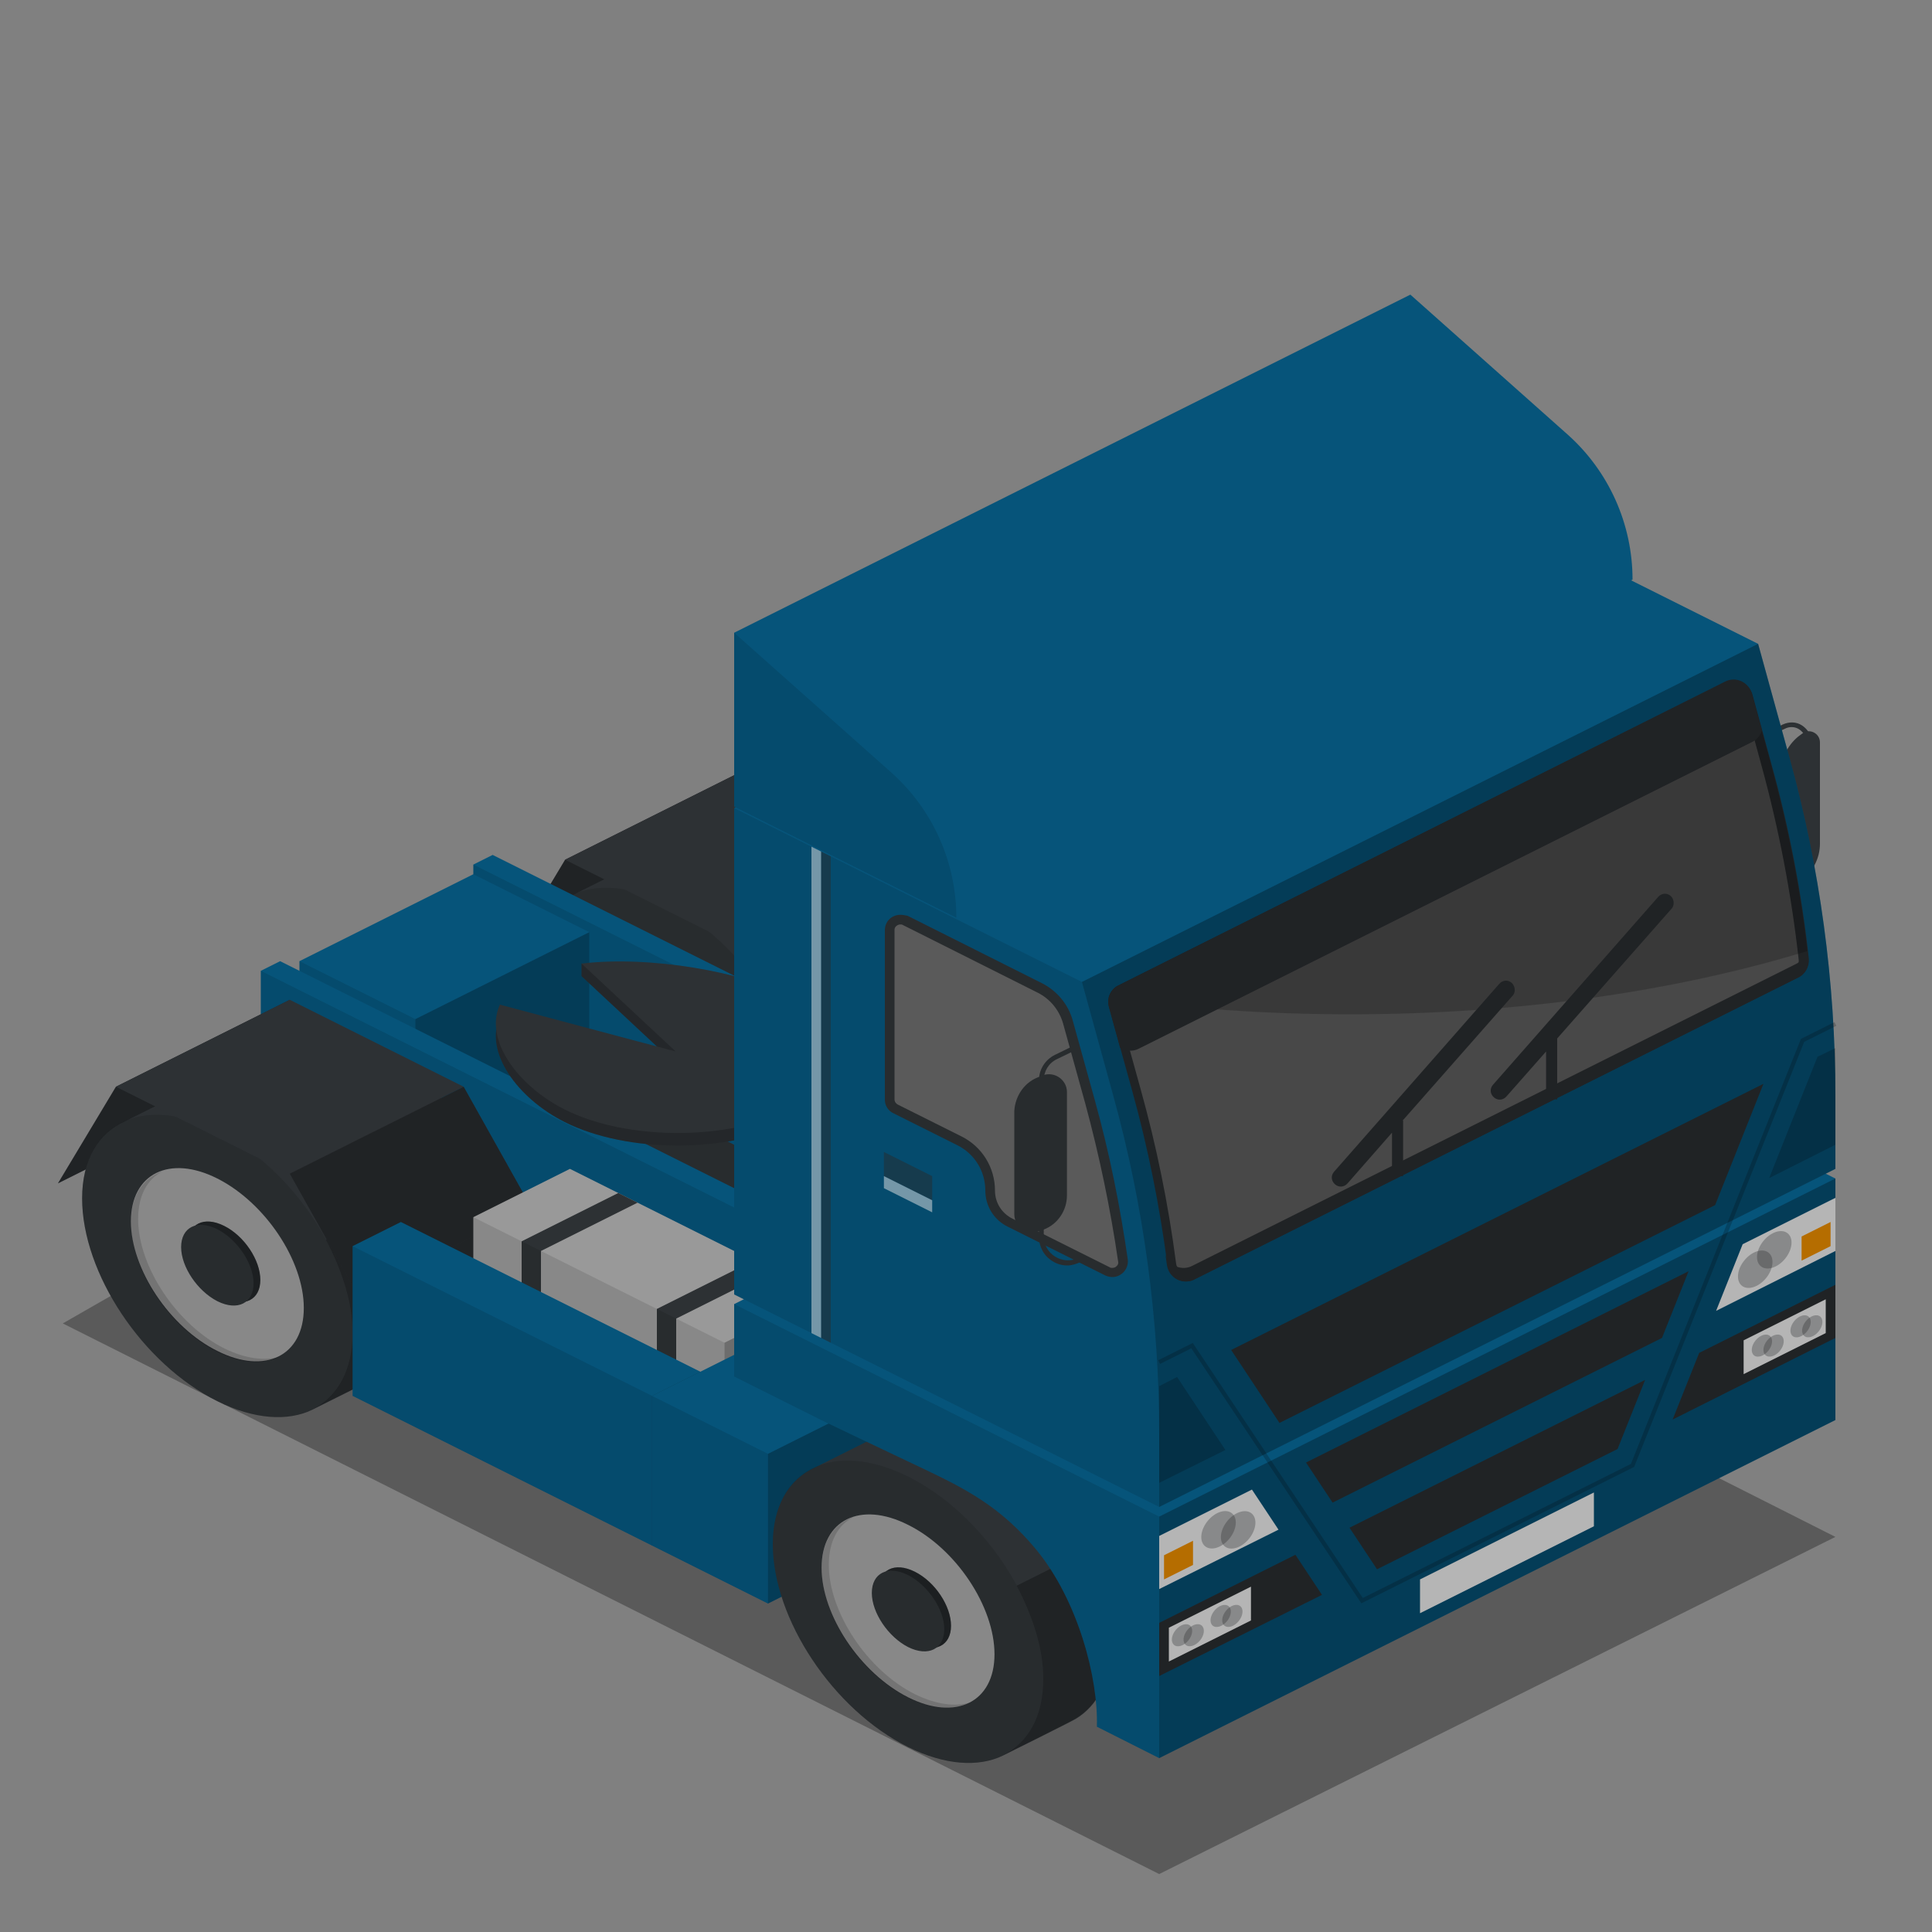 <?xml version="1.0" encoding="utf-8"?>
<!-- Generator: Adobe Illustrator 18.1.0, SVG Export Plug-In . SVG Version: 6.00 Build 0)  -->
<svg version="1.1" id="Layer_1" xmlns="http://www.w3.org/2000/svg" xmlns:xlink="http://www.w3.org/1999/xlink" x="0px" y="0px"
	 viewBox="0 0 400 400" enable-background="new 0 0 400 400" xml:space="preserve">
<rect x="0" y="0" width="400" height="400" fill="#808080" stroke="none"/>
<g>
	<polygon opacity="0.3" points="13,274 143.9,199 380,318.2 240,388 	"/>
	<g>
		<polygon fill="#2D3134" points="117,178 153,160 141,180 105,198 		"/>
		<polygon opacity="0.29" points="117,178 153,160 141,180 105,198 		"/>
		<g>
			<g>
				<path fill="#2D3134" d="M171.4,170.6c-7.5-3.7-14.2-4.2-19.2-1.9l0,0l-14,7l0,0c-5.4,2.4-8.8,7.9-8.8,15.9
					c0,15.5,12.5,34.3,28,42c7.6,3.8,14.6,4.2,19.6,1.8c0,0,13.9-6.9,15.1-7.6c4.5-2.7,7.3-7.9,7.3-15.2
					C199.4,197.2,186.8,178.4,171.4,170.6z"/>
				<path opacity="0.29" d="M177.3,235.2c2-1,13.7-6.8,14.8-7.5c4.5-2.7,7.3-7.9,7.3-15.2c0-6.2-2.1-13-5.5-19.3l-14,7
					c3.4,6.4,5.5,13.1,5.5,19.3C185.4,227.3,182.3,232.7,177.3,235.2z"/>
				<path fill="#999999" d="M175.3,214.4c0,9.9-8,13.9-17.9,8.9c-9.9-4.9-17.9-17-17.9-26.8c0-9.9,8-13.9,17.9-8.9
					S175.3,204.5,175.3,214.4z"/>
				<path opacity="0.15" d="M158.9,222.7c-9.9-4.9-17.9-17-17.9-26.8c0-4.9,1.9-8.3,5.1-9.9c-4,1.3-6.6,5-6.6,10.6
					c0,9.9,8,21.9,17.9,26.8c5,2.5,9.6,2.7,12.8,1C167.1,225.3,163.2,224.8,158.9,222.7z"/>
				<path fill="#2D3134" d="M166.3,208.6c0,4.1-3.3,5.8-7.5,3.7c-4.1-2.1-7.5-7.1-7.5-11.2c0-4.1,3.3-5.8,7.5-3.7
					C163,199.4,166.3,204.4,166.3,208.6z"/>
				<path opacity="0.29" d="M166.3,208.6c0,4.1-3.3,5.8-7.5,3.7c-4.1-2.1-7.5-7.1-7.5-11.2c0-4.1,3.3-5.8,7.5-3.7
					C163,199.4,166.3,204.4,166.3,208.6z"/>
				<path fill="#2D3134" d="M164.8,209.3c0,4.1-3.3,5.8-7.5,3.7c-4.1-2.1-7.5-7.1-7.5-11.2c0-4.1,3.3-5.8,7.5-3.7
					S164.8,205.1,164.8,209.3z"/>
				<path opacity="0.11" d="M185.4,219.6c0,15.5-12.5,21.7-28,14s-28-26.5-28-42s12.5-21.7,28-14S185.4,204.2,185.4,219.6z"/>
			</g>
		</g>
		<g>
			<g>
				<path fill="#2D3134" d="M152,180.1c-7.5-3.7-14.2-4.2-19.2-1.9l0,0l-14,7l0,0c-5.4,2.4-8.8,7.9-8.8,15.9c0,15.5,12.5,34.3,28,42
					c7.6,3.8,14.6,4.2,19.6,1.8c0,0,13.9-6.9,15.1-7.6c4.5-2.7,7.3-7.9,7.3-15.2C180,206.6,167.5,187.8,152,180.1z"/>
				<path opacity="0.29" d="M157.9,244.7c2-1,13.7-6.8,14.8-7.5c4.5-2.7,7.3-7.9,7.3-15.2c0-6.2-2.1-13-5.5-19.3l-14,7
					c3.4,6.4,5.5,13.1,5.5,19.3C166,236.7,162.9,242.1,157.9,244.7z"/>
				<path fill="#999999" d="M155.9,223.8c0,9.9-8,13.9-17.9,8.9c-9.9-4.9-17.9-17-17.9-26.8c0-9.9,8-13.9,17.9-8.9
					S155.9,214,155.9,223.8z"/>
				<path opacity="0.15" d="M139.5,232.2c-9.9-4.9-17.9-17-17.9-26.8c0-4.9,1.9-8.3,5.1-9.9c-4,1.3-6.6,5-6.6,10.6
					c0,9.9,8,21.9,17.9,26.8c5,2.5,9.6,2.7,12.8,1C147.7,234.8,143.8,234.3,139.5,232.2z"/>
				<path fill="#2D3134" d="M146.9,218c0,4.1-3.3,5.8-7.5,3.7c-4.1-2.1-7.5-7.1-7.5-11.2s3.3-5.8,7.5-3.7
					C143.6,208.9,146.9,213.9,146.9,218z"/>
				<path opacity="0.29" d="M146.9,218c0,4.1-3.3,5.8-7.5,3.7c-4.1-2.1-7.5-7.1-7.5-11.2s3.3-5.8,7.5-3.7
					C143.6,208.9,146.9,213.9,146.9,218z"/>
				<path fill="#2D3134" d="M145.5,218.7c0,4.1-3.3,5.8-7.5,3.7s-7.5-7.1-7.5-11.2c0-4.1,3.3-5.8,7.5-3.7S145.5,214.6,145.5,218.7z"
					/>
				<path opacity="0.11" d="M166,229.1c0,15.5-12.5,21.7-28,14c-15.5-7.7-28-26.5-28-42s12.5-21.7,28-14
					C153.5,194.8,166,213.6,166,229.1z"/>
			</g>
		</g>
		<polygon fill="#2D3134" points="117,178 153,160 189,178 153,196 		"/>
		<polygon fill="#2D3134" points="167,221 203,203 189,178 153,196 		"/>
		<polygon opacity="0.29" points="167,221 203,203 189,178 153,196 		"/>
	</g>
	<g>
		<polygon fill="#06547A" points="102,177 98,179 98,210 226,274 230,272 230,241 		"/>
		<polygon opacity="0.11" points="98,179 98,210 226,274 226,243 		"/>
		<polygon opacity="0.29" points="230,241 230,272 226,274 226,243 		"/>
	</g>
	<g>
		<polygon fill="#06547A" points="200,232 164,250 164,281 188,293 224,275 224,244 		"/>
		<polygon opacity="0.11" points="164,250 164,281 188,293 188,262 		"/>
		<polygon opacity="0.29" points="224,244 224,275 188,293 188,262 		"/>
	</g>
	<g>
		<polygon fill="#06547A" points="98,181 62,199 62,230 86,242 122,224 122,193 		"/>
		<polygon opacity="0.11" points="62,199 62,230 86,242 86,211 		"/>
		<polygon opacity="0.29" points="122,193 122,224 86,242 86,211 		"/>
	</g>
	<g>
		<polygon fill="#06547A" points="58,199 54,201 54,232 182,296 186,294 186,263 		"/>
		<polygon opacity="0.11" points="54,201 54,232 182,296 182,265 		"/>
		<polygon opacity="0.29" points="186,263 186,294 182,296 182,265 		"/>
	</g>
	<g>
		<polygon fill="#2D3134" points="24,225 60,207 48,227 12,245 		"/>
		<polygon opacity="0.29" points="24,225 60,207 48,227 12,245 		"/>
		<g>
			<g>
				<path fill="#2D3134" d="M78.4,217.6c-7.5-3.7-14.2-4.2-19.2-1.9l0,0l-14,7l0,0c-5.4,2.4-8.8,7.9-8.8,15.9
					c0,15.5,12.5,34.3,28,42c7.6,3.8,14.6,4.2,19.6,1.8c0,0,13.9-6.9,15.1-7.6c4.5-2.7,7.3-7.9,7.3-15.2
					C106.4,244.2,93.8,225.4,78.4,217.6z"/>
				<path opacity="0.29" d="M84.3,282.2c2-1,13.7-6.8,14.8-7.5c4.5-2.7,7.3-7.9,7.3-15.2c0-6.2-2.1-13-5.5-19.3l-14,7
					c3.4,6.4,5.5,13.1,5.5,19.3C92.4,274.3,89.3,279.7,84.3,282.2z"/>
				<path fill="#999999" d="M82.3,261.4c0,9.9-8,13.9-17.9,8.9c-9.9-4.9-17.9-17-17.9-26.8c0-9.9,8-13.9,17.9-8.9
					S82.3,251.5,82.3,261.4z"/>
				<path opacity="0.15" d="M65.9,269.7c-9.9-4.9-17.9-17-17.9-26.8c0-4.9,1.9-8.3,5.1-9.9c-4,1.3-6.6,5-6.6,10.6
					c0,9.9,8,21.9,17.9,26.8c5,2.5,9.6,2.7,12.8,1C74.1,272.3,70.2,271.8,65.9,269.7z"/>
				<path fill="#2D3134" d="M73.3,255.6c0,4.1-3.3,5.8-7.5,3.7c-4.1-2.1-7.5-7.1-7.5-11.2c0-4.1,3.3-5.8,7.5-3.7
					S73.3,251.4,73.3,255.6z"/>
				<path opacity="0.29" d="M73.3,255.6c0,4.1-3.3,5.8-7.5,3.7c-4.1-2.1-7.5-7.1-7.5-11.2c0-4.1,3.3-5.8,7.5-3.7
					S73.3,251.4,73.3,255.6z"/>
				<path fill="#2D3134" d="M71.8,256.3c0,4.1-3.3,5.8-7.5,3.7c-4.1-2.1-7.5-7.1-7.5-11.2c0-4.1,3.3-5.8,7.5-3.7
					S71.8,252.1,71.8,256.3z"/>
				<path opacity="0.11" d="M92.4,266.6c0,15.5-12.5,21.7-28,14c-15.5-7.7-28-26.5-28-42s12.5-21.7,28-14S92.4,251.2,92.4,266.6z"/>
			</g>
		</g>
		<g>
			<g>
				<path fill="#2D3134" d="M59,227.1c-7.5-3.7-14.2-4.2-19.2-1.9l0,0l-14,7l0,0c-5.4,2.4-8.8,7.9-8.8,15.9c0,15.5,12.5,34.3,28,42
					c7.6,3.8,14.6,4.2,19.6,1.8c0,0,13.9-6.9,15.1-7.6c4.5-2.7,7.3-7.9,7.3-15.2C87,253.6,74.5,234.8,59,227.1z"/>
				<path opacity="0.29" d="M64.9,291.7c2-1,13.7-6.8,14.8-7.5c4.5-2.7,7.3-7.9,7.3-15.2c0-6.2-2.1-13-5.5-19.3l-14,7
					c3.4,6.4,5.5,13.1,5.5,19.3C73,283.7,69.9,289.1,64.9,291.7z"/>
				<path fill="#999999" d="M62.9,270.8c0,9.9-8,13.9-17.9,8.9c-9.9-4.9-17.9-17-17.9-26.8c0-9.9,8-13.9,17.9-8.9
					S62.9,261,62.9,270.8z"/>
				<path opacity="0.15" d="M46.5,279.2c-9.9-4.9-17.9-17-17.9-26.8c0-4.9,1.9-8.3,5.1-9.9c-4,1.3-6.6,5-6.6,10.6
					c0,9.9,8,21.9,17.9,26.8c5,2.5,9.6,2.7,12.8,1C54.7,281.8,50.8,281.3,46.5,279.2z"/>
				<path fill="#2D3134" d="M53.9,265c0,4.1-3.3,5.8-7.5,3.7c-4.1-2.1-7.5-7.1-7.5-11.2c0-4.1,3.3-5.8,7.5-3.7
					C50.6,255.9,53.9,260.9,53.9,265z"/>
				<path opacity="0.29" d="M53.9,265c0,4.1-3.3,5.8-7.5,3.7c-4.1-2.1-7.5-7.1-7.5-11.2c0-4.1,3.3-5.8,7.5-3.7
					C50.6,255.9,53.9,260.9,53.9,265z"/>
				<path fill="#2D3134" d="M52.5,265.7c0,4.1-3.3,5.8-7.5,3.7c-4.1-2.1-7.5-7.1-7.5-11.2c0-4.1,3.3-5.8,7.5-3.7
					C49.1,256.6,52.5,261.6,52.5,265.7z"/>
				<path opacity="0.11" d="M73,276.1c0,15.5-12.5,21.7-28,14c-15.5-7.7-28-26.5-28-42s12.5-21.7,28-14
					C60.5,241.8,73,260.6,73,276.1z"/>
			</g>
		</g>
		<polygon fill="#2D3134" points="24,225 60,207 96,225 60,243 		"/>
		<polygon fill="#2D3134" points="74,268 110,250 96,225 60,243 		"/>
		<polygon opacity="0.29" points="74,268 110,250 96,225 60,243 		"/>
	</g>
	<g>
		<polygon fill="#999999" points="118,242 98,252 98,279 150,305 170,295 170,268 		"/>
		<polygon fill="#2D3134" points="132,249 128,247 108,257 108,284 112,286 112,259 		"/>
		<polygon fill="#2D3134" points="160,263 156,261 136,271 136,298 140,300 140,273 		"/>
		<polygon opacity="0.29" points="170,268 170,295 150,305 150,278 		"/>
		<polygon opacity="0.11" points="98,252 98,279 150,305 150,278 		"/>
	</g>
	<g>
		<polygon fill="#06547A" points="83,253 73,258 73,289 135,320 145,315 145,284 		"/>
		<polygon opacity="0.11" points="73,258 73,289 135,320 135,289 		"/>
		<polygon opacity="0.29" points="145,284 145,315 135,320 135,289 		"/>
	</g>
	<g>
		<polygon fill="#06547A" points="275,219 135,289 135,320 159,332 299,262 299,231 		"/>
		<polygon opacity="0.11" points="135,289 135,320 159,332 159,301 		"/>
		<polygon opacity="0.29" points="299,231 299,262 159,332 159,301 		"/>
	</g>
	<g>
		<path fill="#2D3134" d="M163.7,208.8c-9.4-4.7-43.3-9.3-43.3-9.3v2.6l19.5,18.2l-36.4-9.7c-3.3,7.1,3.5,16.7,13.4,21.7
			c12.9,6.5,33.9,6.5,46.8,0S176.6,215.2,163.7,208.8z"/>
		<path opacity="0.2" d="M163.7,208.8c-9.4-4.7-43.3-9.3-43.3-9.3v2.6l19.5,18.2l-36.4-9.7c-3.3,7.1,3.5,16.7,13.4,21.7
			c12.9,6.5,33.9,6.5,46.8,0S176.6,215.2,163.7,208.8z"/>
		<path fill="#2D3134" d="M120.4,199.5l19.5,18.2l-36.4-9.7c-3.3,7.1,3.5,16.7,13.4,21.7c12.9,6.5,33.9,6.5,46.8,0
			c12.9-6.5,12.9-16.9,0-23.4C153.8,201.2,134.6,197.8,120.4,199.5z"/>
	</g>
	<g>
		<path fill="#2D3134" d="M375,184.4h-1v-30.7c0-1.1-0.6-2.1-1.5-2.7c-0.9-0.6-2.1-0.6-3-0.1l-2.3,1.1l-0.4-0.9l2.3-1.1
			c1.3-0.6,2.8-0.6,4,0.2c1.2,0.8,2,2.1,2,3.5V184.4z"/>
		<path fill="#2D3134" d="M368.7,160v20.9c0,1.9,2.1,3,3.6,1.9l0.5-0.4c2.5-1.8,4-4.7,4-7.7v-21c0-1.9-2.2-3-3.7-1.8l-0.8,0.6
			C370.1,154.3,368.7,157.1,368.7,160z"/>
		<g>
			<path fill="#2D3134" d="M202,298.7c-7.5-3.7-14.2-4.2-19.2-1.9l0,0l-14,7l0,0c-5.4,2.4-8.8,7.9-8.8,15.9c0,15.5,12.5,34.3,28,42
				c7.6,3.8,14.6,4.2,19.6,1.8c0,0,13.9-6.9,15.1-7.6c4.5-2.7,7.3-7.9,7.3-15.2C230,325.2,217.5,306.4,202,298.7z"/>
			<path opacity="0.29" d="M207.9,363.3c2-1,13.7-6.8,14.8-7.5c4.5-2.7,7.3-7.9,7.3-15.2c0-6.2-2.1-13-5.5-19.3l-14,7
				c3.4,6.4,5.5,13.1,5.5,19.3C216,355.4,212.9,360.7,207.9,363.3z"/>
			<path fill="#999999" d="M205.9,342.5c0,9.9-8,13.9-17.9,8.9s-17.9-17-17.9-26.8c0-9.9,8-13.9,17.9-8.9
				C197.9,320.6,205.9,332.6,205.9,342.5z"/>
			<path opacity="0.15" d="M189.5,350.8c-9.9-4.9-17.9-17-17.9-26.8c0-4.9,1.9-8.3,5.1-9.9c-4,1.3-6.6,5-6.6,10.6
				c0,9.9,8,21.9,17.9,26.8c5,2.5,9.6,2.7,12.8,1C197.7,353.4,193.8,352.9,189.5,350.8z"/>
			<path fill="#2D3134" d="M196.9,336.6c0,4.1-3.3,5.8-7.5,3.7c-4.1-2.1-7.5-7.1-7.5-11.2c0-4.1,3.3-5.8,7.5-3.7
				C193.6,327.5,196.9,332.5,196.9,336.6z"/>
			<path opacity="0.29" d="M196.9,336.6c0,4.1-3.3,5.8-7.5,3.7c-4.1-2.1-7.5-7.1-7.5-11.2c0-4.1,3.3-5.8,7.5-3.7
				C193.6,327.5,196.9,332.5,196.9,336.6z"/>
			<path fill="#2D3134" d="M195.5,337.3c0,4.1-3.3,5.8-7.5,3.7c-4.1-2.1-7.5-7.1-7.5-11.2s3.3-5.8,7.5-3.7
				C192.1,328.2,195.5,333.2,195.5,337.3z"/>
			<path opacity="0.11" d="M216,347.7c0,15.5-12.5,21.7-28,14s-28-26.5-28-42c0-15.5,12.5-21.7,28-14S216,332.2,216,347.7z"/>
		</g>
		<path fill="#06547A" d="M380,244l-88-44l-140,70v15l18,9c0,0,18.4,8.8,21,10c8.6,4.1,16.1,7.8,23.6,16.9
			c8.6,10.5,12.8,26.5,12.5,36.6L240,364l140-70V244z"/>
		<path opacity="0.15" d="M267.5,201.9l86-43c1.9-1,4.2,0,4.9,2l14.7,44.1L267.5,201.9z"/>
		<path fill="#06547A" d="M292,97.3l-140,70V268l88,44l140-70v-15c0-23.7-3.2-47.3-9.5-70.1l-6.5-23.6L292,97.3z"/>
		<g>
			<path fill="#656565" d="M245.6,264.3c-1.5,0-2.7-1.1-2.9-2.5c-1.6-12.2-4.1-24.4-7.3-36.2l-4.8-17.3c-0.4-1.3,0.3-2.8,1.5-3.4
				l125.6-62.8c0.4-0.2,0.8-0.3,1.3-0.3c1.3,0,2.5,0.9,2.8,2.1l3.9,14.3c3.6,13.2,6.2,26.8,7.7,40.4c0.1,1.2-0.5,2.4-1.6,2.9
				l-125,62.5C246.5,264.2,246,264.3,245.6,264.3z"/>
			<path fill="#2D3134" d="M358.9,142.8c0.9,0,1.6,0.6,1.9,1.4l3.9,14.3c3.6,13.1,6.2,26.7,7.7,40.2c0.1,0.8-0.3,1.6-1.1,1.9
				l-125,62.5c-0.3,0.1-0.6,0.2-0.9,0.2c-0.8,0-1.8-0.6-1.9-1.7c-1.6-12.3-4.1-24.5-7.4-36.3l-4.8-17.3c-0.2-0.9,0.2-1.8,1-2.2
				L358.1,143C358.3,142.8,358.6,142.8,358.9,142.8 M358.9,140.8c-0.6,0-1.2,0.1-1.7,0.4L231.6,204c-1.7,0.8-2.5,2.7-2,4.5l4.8,17.3
				c3.3,11.9,5.7,23.9,7.3,36.1c0.3,2,2,3.4,3.9,3.4c0.6,0,1.2-0.1,1.7-0.4l125-62.5c1.5-0.7,2.3-2.3,2.2-3.9
				c-1.5-13.7-4.1-27.2-7.8-40.5l-3.9-14.3C362.2,141.9,360.6,140.8,358.9,140.8L358.9,140.8z"/>
		</g>
		<g>
			<path fill="#2D3134" d="M374.4,198.5c-0.5-4.3-0.8-6.2-0.4-2.8c0.2,1.6-0.7,3.2-2.2,3.9l-125,62.5c-2.2,1.1-4.8-0.1-5.5-2.3
				c0.1,0.7,0.2,1.4,0.3,2.1c0.4,2.7,3.2,4.2,5.6,3l125-62.5C373.7,201.7,374.6,200.1,374.4,198.5z"/>
		</g>
		<g>
			<path fill="#656565" d="M230.3,263.5c-0.3,0-0.7-0.1-1-0.2l-20.2-10.1c-2.5-1.3-4.1-3.8-4.1-6.7c0-4.4-2.4-8.4-6.4-10.3
				l-13.2-6.6c-0.7-0.4-1.2-1.1-1.2-1.9v-35.1c0-1.3,1.1-2.2,2.2-2.2c0.3,0,0.7,0.1,1,0.2l27.9,14c2.8,1.4,4.9,4,5.8,7l4.6,16.6
				c3,10.7,5.2,21.8,6.8,32.8c0.1,0.6-0.1,1.3-0.5,1.7C231.6,263.2,231,263.5,230.3,263.5z"/>
			<path fill="#2D3134" d="M186.4,191.4c0.2,0,0.4,0,0.5,0.1l27.9,14c2.6,1.3,4.5,3.6,5.3,6.4l4.6,16.6c2.9,10.7,5.2,21.7,6.8,32.7
				c0.1,0.4-0.1,0.8-0.3,0.9c-0.2,0.3-0.6,0.4-0.9,0.4c-0.2,0-0.4,0-0.5-0.1l-20.2-10.1c-2.2-1.1-3.6-3.3-3.6-5.8
				c0-4.8-2.7-9.1-6.9-11.2l-13.2-6.6c-0.4-0.2-0.7-0.6-0.7-1.1v-35.1C185.2,191.8,185.9,191.4,186.4,191.4 M186.4,189.4
				c-1.7,0-3.2,1.3-3.2,3.2v35.1c0,1.2,0.7,2.3,1.8,2.8l13.2,6.6c3.6,1.8,5.8,5.4,5.8,9.4c0,3.2,1.8,6.1,4.7,7.5l20.2,10.1
				c0.5,0.2,1,0.3,1.4,0.3c1.8,0,3.4-1.6,3.2-3.6c-1.6-11.1-3.8-22.1-6.8-32.9l-4.6-16.6c-0.9-3.3-3.2-6.1-6.3-7.7l-27.9-14
				C187.4,189.5,186.9,189.4,186.4,189.4L186.4,189.4z"/>
		</g>
		<path opacity="0.2" d="M279.5,210c35,0,67.6-4.8,94.7-13.1c-1.5-13.1-4.1-26.1-7.6-38.9l-3.9-14.3c-0.7-2.4-3.3-3.6-5.5-2.5
			L231.6,204c-1.1,0.5-1.8,1.5-2.1,2.6C245.4,208.8,262.1,210,279.5,210z"/>
		<g>
			<path fill="#2D3134" d="M362.8,153.6c1-0.5,1.7-1.4,2-2.4l-2.1-7.6c-0.7-2.4-3.3-3.6-5.5-2.5L231.6,204c-1.7,0.8-2.5,2.7-2,4.5
				l2.3,8.4c1.1,0.7,2.6,0.9,3.9,0.2L362.8,153.6z"/>
		</g>
		<path opacity="0.11" d="M152,270v15l18,9c0,0,18.4,8.8,21,10c8.6,4.1,16.1,7.8,23.6,16.9c8.6,10.5,12.8,26.5,12.5,36.6L240,364
			v-50L152,270z"/>
		<polygon opacity="0.5" fill="#2D3134" points="183,238.5 183,243.5 193,248.5 193,243.5 		"/>
		<polygon opacity="0.5" fill="#FFFFFF" points="193,251 183,246 183,243.5 193,248.5 		"/>
		<path fill="#2D3134" d="M313,203.5c-0.8-0.7-1.9-0.6-2.6,0.2l-34.2,38.9c-0.7,0.8-0.6,1.9,0.2,2.6s1.9,0.6,2.6-0.2l9.2-10.5v9h2.3
			V232h-0.1l22.9-26C313.8,205.3,313.7,204.2,313,203.5z"/>
		<path fill="#2D3134" d="M345.9,185.5c-0.8-0.7-1.9-0.6-2.6,0.2l-34.2,38.9c-0.7,0.8-0.6,1.9,0.2,2.6c0.8,0.7,1.9,0.6,2.6-0.2
			l8.2-9.3v9.9h2.3V215l23.8-27C346.7,187.3,346.6,186.1,345.9,185.5z"/>
		<g>
			<polyline opacity="0.2" fill="none" stroke="#000000" stroke-width="0.849" stroke-miterlimit="10" points="380,212 
				373.2,215.4 338,303.4 282,331.4 246.8,278.6 240,282 			"/>
			<polygon fill="#2D3134" points="355.1,249.5 365.1,224.4 254.9,279.5 264.9,294.6 			"/>
			<g>
				<polygon fill="#2D3134" points="279.4,316.3 285.1,324.9 334.9,300 340.6,285.7 				"/>
				<polygon fill="#2D3134" points="344.1,277 349.6,263.2 270.4,302.8 275.9,311.1 				"/>
			</g>
			<polygon fill="#2D3134" points="351.8,280.1 346.3,293.9 380,277 380,266 			"/>
			<polygon opacity="0.2" points="380,237 380,217 376.3,218.8 366.3,243.9 			"/>
			<polygon fill="#FFFFFF" points="380,259 380,248 360.8,257.6 355.3,271.4 			"/>
			<polygon opacity="0.2" points="253.7,300.2 243.7,285.1 240,287 240,307 			"/>
			<polygon fill="#2D3134" points="240,336 240,347 273.7,330.2 268.2,321.9 			"/>
			<polygon fill="#FFFFFF" points="264.7,316.7 259.2,308.4 240,318 240,329 			"/>
			<polygon fill="#FFFFFF" points="361,284.5 378,276 378,269 361,277.5 			"/>
			<polygon fill="#FFFFFF" points="294,334 330,316 330,309 294,327 			"/>
			<polygon fill="#FFFFFF" points="242,344 259,335.5 259,328.5 242,337 			"/>
			
				<ellipse transform="matrix(-0.631 0.776 -0.776 -0.631 675.672 347.527)" opacity="0.3" fill="#2D3134" cx="255.2" cy="334.4" rx="2.6" ry="1.7"/>
			
				<ellipse transform="matrix(-0.631 0.776 -0.776 -0.631 671.742 349.396)" opacity="0.3" fill="#2D3134" cx="252.8" cy="334.4" rx="2.6" ry="1.7"/>
			
				<ellipse transform="matrix(-0.631 0.776 -0.776 -0.631 663.881 317.477)" opacity="0.3" fill="#2D3134" cx="256.5" cy="316.6" rx="4.4" ry="2.9"/>
			
				<ellipse transform="matrix(-0.631 0.776 -0.776 -0.631 657.233 320.638)" opacity="0.3" fill="#2D3134" cx="252.4" cy="316.6" rx="4.4" ry="2.9"/>
			
				<ellipse transform="matrix(-0.631 0.776 -0.776 -0.631 796.548 146.403)" opacity="0.3" fill="#2D3134" cx="363.5" cy="262.6" rx="4.4" ry="2.9"/>
			
				<ellipse transform="matrix(-0.631 0.776 -0.776 -0.631 799.848 136.834)" opacity="0.3" fill="#2D3134" cx="367.4" cy="258.6" rx="4.4" ry="2.9"/>
			
				<ellipse transform="matrix(-0.631 0.776 -0.776 -0.631 665.724 360.257)" opacity="0.3" fill="#2D3134" cx="247.2" cy="338.4" rx="2.6" ry="1.7"/>
			
				<ellipse transform="matrix(-0.631 0.776 -0.776 -0.631 661.794 362.125)" opacity="0.3" fill="#2D3134" cx="244.8" cy="338.4" rx="2.6" ry="1.7"/>
			
				<ellipse transform="matrix(-0.631 0.776 -0.776 -0.631 824.892 156.584)" opacity="0.3" fill="#2D3134" cx="375.2" cy="274.4" rx="2.6" ry="1.7"/>
			
				<ellipse transform="matrix(-0.631 0.776 -0.776 -0.631 820.962 158.452)" opacity="0.3" fill="#2D3134" cx="372.8" cy="274.4" rx="2.6" ry="1.7"/>
			
				<ellipse transform="matrix(-0.631 0.776 -0.776 -0.631 814.944 169.313)" opacity="0.3" fill="#2D3134" cx="367.2" cy="278.4" rx="2.6" ry="1.7"/>
			
				<ellipse transform="matrix(-0.631 0.776 -0.776 -0.631 811.014 171.182)" opacity="0.3" fill="#2D3134" cx="364.8" cy="278.4" rx="2.6" ry="1.7"/>
			<polygon fill="#FF9900" points="241,327 247,324 247,319 241,322 			"/>
			<polygon fill="#FF9900" points="373,261 379,258 379,253 373,256 			"/>
		</g>
		<g>
			<path fill="#06547A" d="M292,61l-140,70v36l46,23l140-70v0c0-11.5-4.9-22.4-13.4-30L292,61z"/>
			<path opacity="0.11" d="M152,131v36l46,23v0c0-11.5-4.9-22.4-13.4-30L152,131z"/>
		</g>
		<path fill="#2D3134" d="M221,262c-1.1,0-2.2-0.3-3.1-0.9c-1.8-1.1-2.8-3-2.8-5.1v-32.3c0-2.3,1.3-4.3,3.3-5.3l3.7-1.8l0.4,0.9
			l-3.7,1.8c-1.7,0.8-2.7,2.5-2.7,4.4V256c0,1.7,0.9,3.3,2.4,4.2c1.5,0.9,3.3,1,4.8,0.2l0.6-0.3l0.4,0.9l-0.6,0.3
			C222.8,261.7,221.9,262,221,262z"/>
		<path fill="#2D3134" d="M215.3,222.9l0.7-0.3c2.4-0.8,4.9,1,4.9,3.5v21.4c0,3.1-1.9,6-4.9,7.1l-0.9,0.3c-2.4,0.9-5.1-0.9-5.1-3.5
			V230C210.2,226.8,212.2,223.9,215.3,222.9z"/>
		<polygon opacity="0.5" fill="#2D3134" points="170,277 172,278 172,177.3 170,176.3 		"/>
		<polygon opacity="0.5" fill="#FFFFFF" points="168,276 170,277 170,176.3 168,175.3 		"/>
		<polygon opacity="0.29" points="240,364 380,294 380,244 240,314 		"/>
		<path opacity="0.29" d="M364,133.3l-140,70l6.5,23.6c6.3,22.8,9.5,46.4,9.5,70.1v15l140-70v-15c0-23.7-3.2-47.3-9.5-70.1
			L364,133.3z"/>
		<path opacity="0.11" d="M224,203.3l-72-36V268l88,44v-15c0-23.7-3.2-47.3-9.5-70.1L224,203.3z"/>
	</g>
</g>
</svg>
